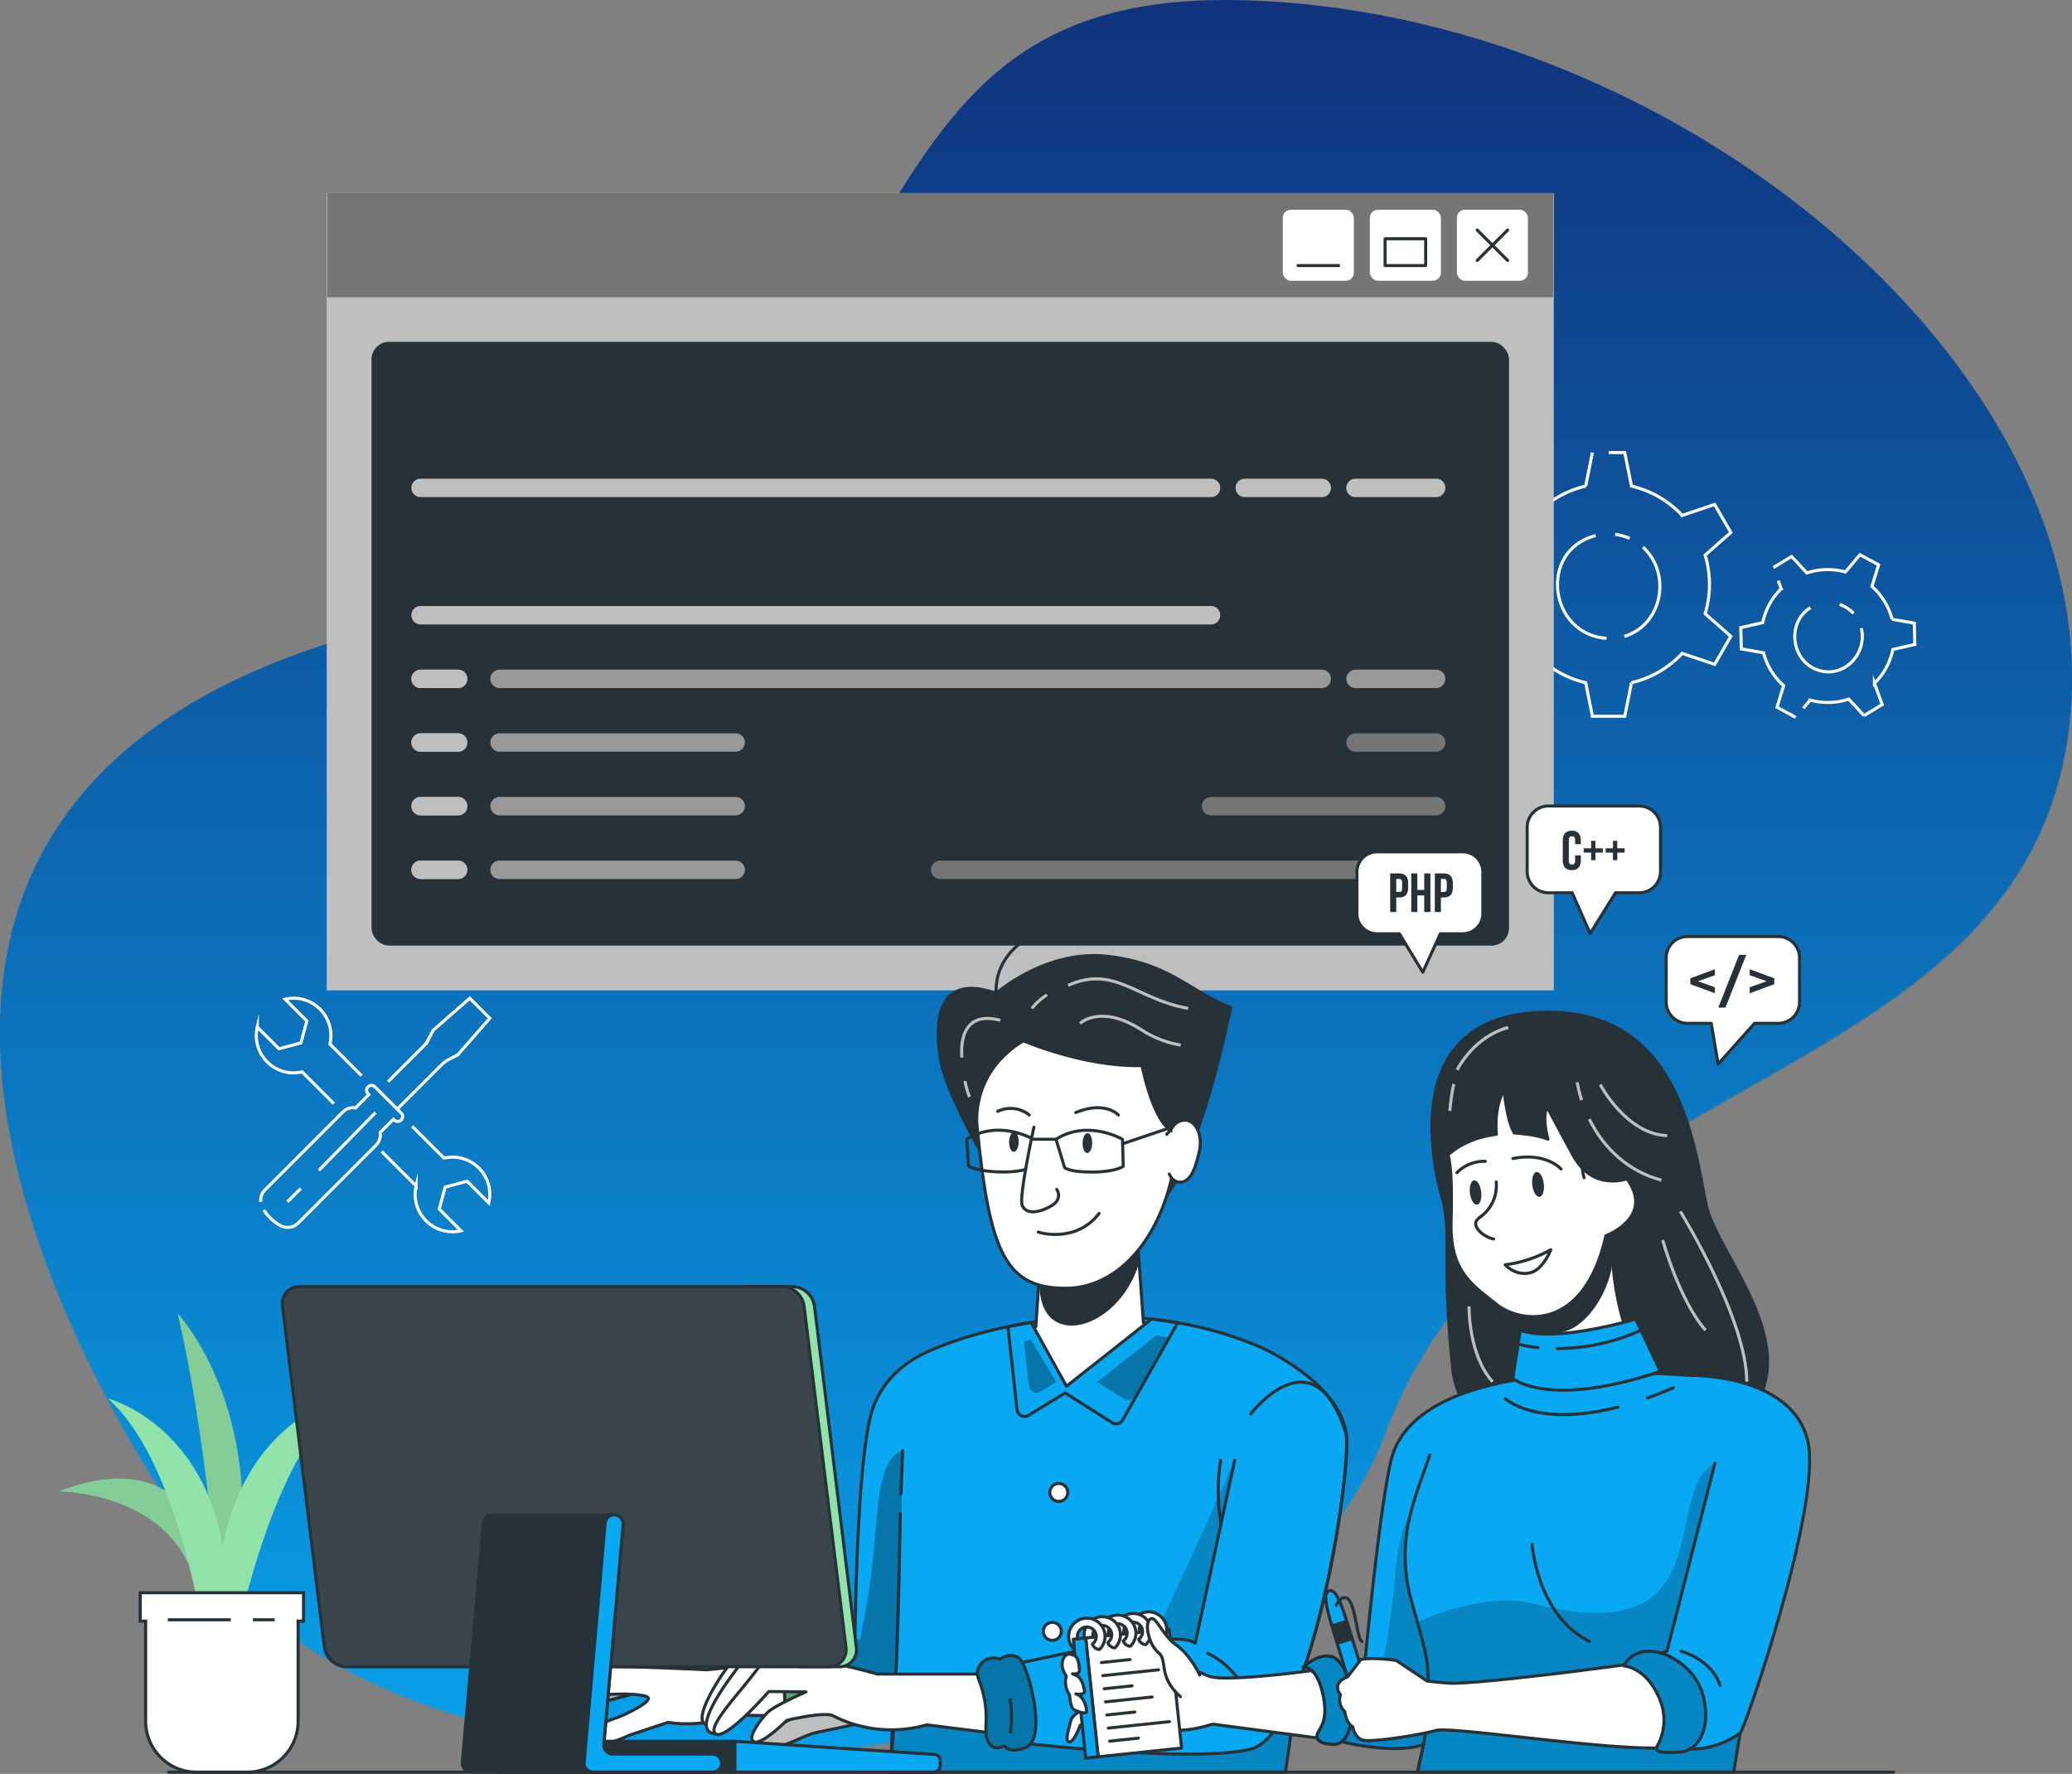 <svg xmlns="http://www.w3.org/2000/svg" xmlns:xlink="http://www.w3.org/1999/xlink" width="678.047" height="580.353" viewBox="0 0 678.047 580.353">
  <rect x="0" y="0" width="678.047" height="580.353" fill="#808080" stroke="none"/>
  <defs>
    <linearGradient id="linear-gradient" x1="0.5" x2="0.5" y2="1" gradientUnits="objectBoundingBox">
      <stop offset="0" stop-color="#10337c"/>
      <stop offset="1" stop-color="#08a8f2"/>
    </linearGradient>
    <clipPath id="clip-path">
      <path id="Path_846" data-name="Path 846" d="M359.942,453.059c-1.114,8.566-2.379,17.839-3.824,27.91H226.894l.617-16.65c-7.723,1.867-22.732.723-22.732.723V440.429c9.123-5.163,10.478-3.718,10.478-3.718s.467-60.065,5.931-75.059a30.24,30.24,0,0,1,10.688-14.06v-.015a36.588,36.588,0,0,1,4.08-2.634,2.215,2.215,0,0,0,.2-.121c1.505-.8,3.327-1.641,5.4-2.514.181-.075.376-.151.572-.226,20.233-8.265,64.386-17.854,105.529-.271,2.875,1.234,26.36,12.45,28.362,28.663C377.163,379.716,370.871,425.691,359.942,453.059Z" transform="translate(-204.78 -331.921)" fill="#92e3a9" stroke="#263238" stroke-linecap="round" stroke-linejoin="round" stroke-width="1"/>
    </clipPath>
    <clipPath id="clip-path-2">
      <path id="Path_860" data-name="Path 860" d="M239.539,408.276a5.34,5.34,0,0,1,6.166-1.48s3.1-2.412,6.118-.425,9.029,24.574,3.172,28.8c-1.689,1.218-6.4,2.344-7.845-.086,0,0-3.693,2.43-5.49-1.734-1.691-3.919,1.393-8.76-2.979-20.159A4.781,4.781,0,0,1,239.539,408.276Z" transform="translate(-238.355 -405.586)" fill="#08a8f2" stroke="#263238" stroke-linecap="round" stroke-linejoin="round" stroke-width="1"/>
    </clipPath>
    <clipPath id="clip-path-3">
      <path id="Path_867" data-name="Path 867" d="M288.154,343.447,286,313.121l-31.383,7.265-1.672,24.359c-1.98.247-3.864.522-5.7.808l7.673,18.4,15,1.969,24-22.114C291.973,343.663,290.045,343.538,288.154,343.447Z" transform="translate(-247.245 -313.121)" fill="#fff" stroke="#263238" stroke-linecap="round" stroke-linejoin="round" stroke-width="1"/>
    </clipPath>
    <clipPath id="clip-path-4">
      <path id="Path_888" data-name="Path 888" d="M252.538,333.566l11.6,20.86,27.836-21.968,8.554,1.2L282.515,365.5a2.454,2.454,0,0,1-3.435.851l-15.4-9.713-12.007,7.339a2.452,2.452,0,0,1-3.717-1.826l-2.982-27.174Z" transform="translate(-244.978 -332.458)" fill="#08a8f2" stroke="#263238" stroke-linecap="round" stroke-linejoin="round" stroke-width="1"/>
    </clipPath>
    <clipPath id="clip-path-5">
      <path id="Path_895" data-name="Path 895" d="M385.4,312.975s-2.076,25.541,11.1,47.51c0,0-17.755,5.785-36.27.285h0a60.649,60.649,0,0,0-1.114-20.3l-.631-2.782,13.46-11.643Z" transform="translate(-358.488 -312.975)" fill="#fff" stroke="#263238" stroke-linecap="round" stroke-linejoin="round" stroke-width="1"/>
    </clipPath>
    <clipPath id="clip-path-6">
      <path id="Path_909" data-name="Path 909" d="M449.525,462.064q-.994,6.142-2.123,12.751H344.162c-.166-1.385.813-4.17,1.746-9.017-11.5,3.9-31.568-2.153-31.568-2.153,2.5-6.579.768-23.289.768-23.289l11.712-2.484s4.862-50.913,8.566-65.5c3.929-15.475,25.429-32.372,97.731-27.383h0s33.363-.632,38.541,21.482C476.49,387.1,450.91,461.116,449.525,462.064Z" transform="translate(-314.34 -344.098)" fill="#92e3a9" stroke="#263238" stroke-linecap="round" stroke-linejoin="round" stroke-width="1"/>
    </clipPath>
    <clipPath id="clip-path-7">
      <path id="Path_944" data-name="Path 944" d="M378.836,409.451s3.384-7.441,13.458-3.768c0,0,9.537,3.28,12.388,13.085s-.712,18.541-7.666,18.9-8.221-.179-7.051-2.318a17.491,17.491,0,0,0,.543-15.224C386.182,409.776,378.836,409.451,378.836,409.451Z" transform="translate(-378.836 -404.664)" fill="#08a8f2" stroke="#263238" stroke-linecap="round" stroke-linejoin="round" stroke-width="1"/>
    </clipPath>
    <clipPath id="clip-path-8">
      <path id="Path_958" data-name="Path 958" d="M266.051,449.792H108.2a7.464,7.464,0,0,1-7.2-6.416L87.3,331.821a5.556,5.556,0,0,1,5.627-6.416H250.779a7.464,7.464,0,0,1,7.2,6.416l13.7,111.555A5.557,5.557,0,0,1,266.051,449.792Z" transform="translate(-87.247 -325.405)" fill="#263238" stroke="#263238" stroke-linecap="round" stroke-linejoin="round" stroke-width="1"/>
    </clipPath>
  </defs>
  <g id="Group_13560" data-name="Group 13560" transform="translate(-18.752 -36.872)">
    <g id="Background_Simple" data-name="Background Simple" transform="translate(18.752 36.872)">
      <g id="Group_13460" data-name="Group 13460" transform="translate(0 0)">
        <path id="Path_797" data-name="Path 797" d="M112.344,565.367C68.827,503.461-30.685,322.323,169.916,268.207S306.287,59.473,452.821,61.746,743.175,186.768,725.506,303.234,547.054,410.446,502.1,530.755,188.886,674.253,112.344,565.367Z" transform="translate(-48.936 -61.721)" fill="url(#linear-gradient)"/>
        <path id="Path_798" data-name="Path 798" d="M112.344,565.716C68.827,503.81-30.685,322.672,169.916,268.556S306.287,59.822,452.821,62.1,743.175,187.117,725.506,303.583,547.054,410.795,502.1,531.1,188.886,674.6,112.344,565.716Z" transform="translate(-48.936 -61.477)" opacity="0.7" fill="url(#linear-gradient)"/>
      </g>
    </g>
    <g id="Graphics" transform="translate(102.631 184.94)">
      <g id="Group_13467" data-name="Group 13467">
        <g id="Group_13462" data-name="Group 13462" transform="translate(402.513)">
          <path id="Path_799" data-name="Path 799" d="M383.037,219.439a33.038,33.038,0,0,0,16.6-9.6l10.612,3.59,5.294-9.172-8.408-7.388a33.157,33.157,0,0,0,0-19.176l8.408-7.4-5.294-9.172-10.612,3.589a32.979,32.979,0,0,0-16.6-9.591l-2.2-10.979h-5.294" transform="translate(-335.536 -144.143)" fill="none" stroke="#fff" stroke-miterlimit="10" stroke-width="1"/>
          <path id="Path_800" data-name="Path 800" d="M383.674,144.143l-2.195,10.979a33,33,0,0,0-16.608,9.591l-10.612-3.589-5.294,9.172,8.409,7.4a33.155,33.155,0,0,0,0,19.176l-8.409,7.388,5.294,9.172,10.612-3.59a33.058,33.058,0,0,0,16.608,9.6l2.195,10.979h10.589l2.2-10.979" transform="translate(-348.966 -144.143)" fill="none" stroke="#fff" stroke-miterlimit="10" stroke-width="1"/>
          <path id="Path_801" data-name="Path 801" d="M380.485,195.819c-18.876-1.32-22.424-28.806-3.554-33.635" transform="translate(-341.152 -135.025)" fill="none" stroke="#fff" stroke-miterlimit="10" stroke-width="1"/>
          <path id="Path_802" data-name="Path 802" d="M385.071,164.7c9.4,8.606,6.421,25.4-6.1,29.2" transform="translate(-333.8 -133.755)" fill="none" stroke="#fff" stroke-miterlimit="10" stroke-width="1"/>
          <path id="Path_803" data-name="Path 803" d="M376.969,161.925a16.875,16.875,0,0,1,4.753,1.314" transform="translate(-334.813 -135.156)" fill="none" stroke="#fff" stroke-miterlimit="10" stroke-width="1"/>
          <path id="Path_804" data-name="Path 804" d="M417.877,200.716l2.231-2.672a21.774,21.774,0,0,0,12.624-.319l5.007,5.41" transform="translate(-314.138 -117.063)" fill="none" stroke="#fff" stroke-miterlimit="10" stroke-width="1"/>
          <path id="Path_805" data-name="Path 805" d="M416.529,171.984l.966,2.634a21.73,21.73,0,0,0-6.028,11.095l-7.193,1.633.181,6.97,7.264,1.263a21.838,21.838,0,0,0,6.594,10.767l-2.181,7.041,6.125,3.33" transform="translate(-321.013 -130.072)" fill="none" stroke="#fff" stroke-miterlimit="10" stroke-width="1"/>
          <path id="Path_806" data-name="Path 806" d="M441.028,219l5.946-3.642-2.537-6.922a21.745,21.745,0,0,0,6.02-11.1l7.193-1.633-.179-6.97-7.262-1.257a21.822,21.822,0,0,0-6.592-10.768l2.178-7.045-6.125-3.33L434.945,172a21.7,21.7,0,0,0-12.618.319l-5.012-5.406-5.946,3.64" transform="translate(-317.427 -132.927)" fill="none" stroke="#fff" stroke-miterlimit="10" stroke-width="1"/>
          <g id="Group_13461" data-name="Group 13461" transform="translate(100.932 49.704)">
            <path id="Path_807" data-name="Path 807" d="M437.8,184.565c2.055,8.652-6.159,16.976-14.845,13.463-8.283-3.35-9.487-15.5-1.8-20.163" transform="translate(-416.013 -176.804)" fill="none" stroke="#fff" stroke-miterlimit="10" stroke-width="1"/>
            <path id="Path_808" data-name="Path 808" d="M425.765,177.16a11.1,11.1,0,0,1,4.564,2.934" transform="translate(-411.084 -177.16)" fill="none" stroke="#fff" stroke-miterlimit="10" stroke-width="1"/>
          </g>
        </g>
        <g id="Group_13466" data-name="Group 13466" transform="translate(0 178.533)">
          <g id="Group_13463" data-name="Group 13463" transform="translate(0 0)">
            <path id="Path_809" data-name="Path 809" d="M108.825,298.783l11.306,11.307a12.189,12.189,0,0,0,14.657,14.657l-7.1-7.1,1.924-7.182,7.184-1.925,7.1,7.1a12.188,12.188,0,0,0-14.657-14.657L118.827,290.57" transform="translate(-67.82 -248.672)" fill="none" stroke="#fff" stroke-miterlimit="10" stroke-width="1"/>
            <path id="Path_810" data-name="Path 810" d="M116.049,288.092l-10.377-10.377a12.188,12.188,0,0,0-14.657-14.657l7.1,7.1-1.925,7.184-7.184,1.925-7.1-7.1a12.19,12.19,0,0,0,14.658,14.657L106.941,297.2" transform="translate(-81.587 -262.738)" fill="none" stroke="#fff" stroke-miterlimit="10" stroke-width="1"/>
          </g>
          <g id="Group_13465" data-name="Group 13465" transform="translate(1.419)">
            <g id="Group_13464" data-name="Group 13464">
              <path id="Path_811" data-name="Path 811" d="M113.224,299.009l14.47-14.471a9.779,9.779,0,0,1,2.419-1.769l2.913-1.505,10.479-11.975-6.548-6.55-11.975,10.479-1.507,2.913a9.72,9.72,0,0,1-1.769,2.421L110.23,290.026" transform="translate(-68.53 -262.738)" fill="none" stroke="#fff" stroke-miterlimit="10" stroke-width="1"/>
              <path id="Path_812" data-name="Path 812" d="M88.717,327.384a4.909,4.909,0,0,0,6.29-.869l25.074-25.074a4.78,4.78,0,0,0,1.548-4.354l4.348-4.348.265.265a1.609,1.609,0,0,0,2.276-2.276l-8.576-8.578a1.61,1.61,0,0,0-2.276,2.278l.265.265-4.348,4.348a4.776,4.776,0,0,0-4.354,1.546L84.155,315.662a4.819,4.819,0,0,0-1.59,4.12" transform="translate(-82.53 -253.164)" fill="none" stroke="#fff" stroke-miterlimit="10" stroke-width="1"/>
              <path id="Path_813" data-name="Path 813" d="M83.217,308.758a14.129,14.129,0,0,0,2.088,2.576A13.2,13.2,0,0,0,88.37,313.7" transform="translate(-82.182 -239.479)" fill="none" stroke="#fff" stroke-miterlimit="10" stroke-width="1"/>
            </g>
          </g>
          <line id="Line_50" data-name="Line 50" y1="4.377" x2="4.377" transform="translate(10.17 62.241)" fill="none" stroke="#fff" stroke-miterlimit="10" stroke-width="1"/>
          <line id="Line_51" data-name="Line 51" y1="18.903" x2="18.511" transform="translate(20.468 37.417)" fill="none" stroke="#fff" stroke-miterlimit="10" stroke-width="1"/>
        </g>
      </g>
    </g>
    <g id="Coding" transform="translate(125.775 100.058)">
      <g id="Group_13494" data-name="Group 13494">
        <g id="Group_13469" data-name="Group 13469">
          <rect id="Rectangle_244" data-name="Rectangle 244" width="401.345" height="260.741" fill="#fff"/>
          <path id="Path_814" data-name="Path 814" d="M498.305,87.758H96.961V348.5H498.305Z" transform="translate(-96.961 -87.758)" fill="#bfbfbf"/>
          <rect id="Rectangle_245" data-name="Rectangle 245" width="401.345" height="34.111" fill="#fff"/>
          <rect id="Rectangle_246" data-name="Rectangle 246" width="401.345" height="34.111" fill="#757575"/>
          <rect id="Rectangle_247" data-name="Rectangle 247" width="23.244" height="23.244" rx="2.616" transform="translate(369.74 5.434)" fill="#fff"/>
          <rect id="Rectangle_248" data-name="Rectangle 248" width="23.244" height="23.244" rx="2.641" transform="translate(341.255 5.434)" fill="#fff"/>
          <rect id="Rectangle_249" data-name="Rectangle 249" width="23.244" height="23.244" rx="2.617" transform="translate(312.77 5.434)" fill="#fff"/>
          <rect id="Rectangle_250" data-name="Rectangle 250" width="371.237" height="196.522" rx="5.216" transform="translate(15.054 49.165)" fill="#263238" stroke="#263238" stroke-linecap="round" stroke-linejoin="round" stroke-width="1"/>
          <g id="Group_13468" data-name="Group 13468" transform="translate(376.376 12.07)">
            <line id="Line_52" data-name="Line 52" y1="9.971" x2="9.971" transform="translate(0)" fill="none" stroke="#263238" stroke-linecap="round" stroke-linejoin="round" stroke-width="1"/>
            <line id="Line_53" data-name="Line 53" x2="9.971" y2="9.971" transform="translate(0)" fill="none" stroke="#263238" stroke-linecap="round" stroke-linejoin="round" stroke-width="1"/>
          </g>
          <rect id="Rectangle_251" data-name="Rectangle 251" width="13.295" height="8.779" transform="translate(346.229 14.924)" fill="none" stroke="#263238" stroke-linecap="round" stroke-linejoin="round" stroke-width="1"/>
          <line id="Line_54" data-name="Line 54" x1="13.295" transform="translate(317.745 23.703)" fill="none" stroke="#263238" stroke-linecap="round" stroke-linejoin="round" stroke-width="1"/>
        </g>
        <g id="Group_13473" data-name="Group 13473" transform="translate(197.661 176.736)">
          <g id="Group_13470" data-name="Group 13470" transform="translate(135.889)">
            <path id="Path_815" data-name="Path 815" d="M347.923,211.181H321.541a3.011,3.011,0,1,1,0-6.022h26.382a3.011,3.011,0,0,1,0,6.022Z" transform="translate(-318.53 -205.159)" fill="#757575"/>
          </g>
          <g id="Group_13471" data-name="Group 13471" transform="translate(88.612 20.824)">
            <path id="Path_816" data-name="Path 816" d="M363.8,225.014H290.136a3.011,3.011,0,0,1,0-6.022H363.8a3.011,3.011,0,0,1,0,6.022Z" transform="translate(-287.125 -218.992)" fill="#757575"/>
          </g>
          <g id="Group_13472" data-name="Group 13472" transform="translate(0 41.65)">
            <path id="Path_817" data-name="Path 817" d="M393.544,238.848H231.273a3.011,3.011,0,1,1,0-6.022H393.544a3.011,3.011,0,0,1,0,6.022Z" transform="translate(-228.262 -232.826)" fill="#757575"/>
          </g>
        </g>
        <g id="Group_13482" data-name="Group 13482" transform="translate(27.599 155.912)">
          <g id="Group_13474" data-name="Group 13474">
            <path id="Path_818" data-name="Path 818" d="M130.595,197.348H118.3a3.011,3.011,0,0,1,0-6.022h12.29a3.011,3.011,0,0,1,0,6.022Z" transform="translate(-115.294 -191.326)" fill="#bfbfbf"/>
          </g>
          <g id="Group_13475" data-name="Group 13475" transform="translate(0 20.824)">
            <path id="Path_819" data-name="Path 819" d="M130.595,211.181H118.3a3.011,3.011,0,0,1,0-6.022h12.29a3.011,3.011,0,0,1,0,6.022Z" transform="translate(-115.294 -205.159)" fill="#bfbfbf"/>
          </g>
          <g id="Group_13476" data-name="Group 13476" transform="translate(0 41.648)">
            <path id="Path_820" data-name="Path 820" d="M130.595,225.014H118.3a3.011,3.011,0,0,1,0-6.022h12.29a3.011,3.011,0,0,1,0,6.022Z" transform="translate(-115.294 -218.992)" fill="#bfbfbf"/>
          </g>
          <g id="Group_13477" data-name="Group 13477" transform="translate(0 62.474)">
            <path id="Path_821" data-name="Path 821" d="M130.595,238.848H118.3a3.011,3.011,0,0,1,0-6.022h12.29a3.011,3.011,0,0,1,0,6.022Z" transform="translate(-115.294 -232.826)" fill="#bfbfbf"/>
          </g>
          <g id="Group_13478" data-name="Group 13478" opacity="0.7">
            <path id="Path_822" data-name="Path 822" d="M130.595,197.348H118.3a3.011,3.011,0,0,1,0-6.022h12.29a3.011,3.011,0,0,1,0,6.022Z" transform="translate(-115.294 -191.326)" fill="#bfbfbf"/>
          </g>
          <g id="Group_13479" data-name="Group 13479" transform="translate(0 20.824)" opacity="0.7">
            <path id="Path_823" data-name="Path 823" d="M130.595,211.181H118.3a3.011,3.011,0,0,1,0-6.022h12.29a3.011,3.011,0,0,1,0,6.022Z" transform="translate(-115.294 -205.159)" fill="#bfbfbf"/>
          </g>
          <g id="Group_13480" data-name="Group 13480" transform="translate(0 41.648)" opacity="0.7">
            <path id="Path_824" data-name="Path 824" d="M130.595,225.014H118.3a3.011,3.011,0,0,1,0-6.022h12.29a3.011,3.011,0,0,1,0,6.022Z" transform="translate(-115.294 -218.992)" fill="#bfbfbf"/>
          </g>
          <g id="Group_13481" data-name="Group 13481" transform="translate(0 62.474)" opacity="0.7">
            <path id="Path_825" data-name="Path 825" d="M130.595,238.848H118.3a3.011,3.011,0,0,1,0-6.022h12.29a3.011,3.011,0,0,1,0,6.022Z" transform="translate(-115.294 -232.826)" fill="#bfbfbf"/>
          </g>
        </g>
        <g id="Group_13487" data-name="Group 13487" transform="translate(27.599 93.437)">
          <g id="Group_13483" data-name="Group 13483" transform="translate(0 41.648)">
            <path id="Path_826" data-name="Path 826" d="M376.979,183.514H118.3a3.011,3.011,0,0,1,0-6.022H376.979a3.011,3.011,0,1,1,0,6.022Z" transform="translate(-115.294 -177.492)" fill="#bfbfbf"/>
          </g>
          <g id="Group_13484" data-name="Group 13484" transform="translate(305.951)">
            <path id="Path_827" data-name="Path 827" d="M347.923,155.848H321.541a3.011,3.011,0,0,1,0-6.022h26.382a3.011,3.011,0,0,1,0,6.022Z" transform="translate(-318.53 -149.826)" fill="#bfbfbf"/>
          </g>
          <g id="Group_13485" data-name="Group 13485" transform="translate(269.714)">
            <path id="Path_828" data-name="Path 828" d="M322.666,155.848h-25.2a3.011,3.011,0,1,1,0-6.022h25.2a3.011,3.011,0,0,1,0,6.022Z" transform="translate(-294.458 -149.826)" fill="#bfbfbf"/>
          </g>
          <g id="Group_13486" data-name="Group 13486">
            <path id="Path_829" data-name="Path 829" d="M376.979,155.848H118.3a3.011,3.011,0,0,1,0-6.022H376.979a3.011,3.011,0,0,1,0,6.022Z" transform="translate(-115.294 -149.826)" fill="#bfbfbf"/>
          </g>
        </g>
        <g id="Group_13493" data-name="Group 13493" transform="translate(53.438 155.912)">
          <g id="Group_13488" data-name="Group 13488" transform="translate(280.111)">
            <path id="Path_830" data-name="Path 830" d="M347.923,197.348H321.54a3.011,3.011,0,1,1,0-6.022h26.384a3.011,3.011,0,1,1,0,6.022Z" transform="translate(-318.529 -191.326)" fill="#999"/>
          </g>
          <g id="Group_13489" data-name="Group 13489">
            <path id="Path_831" data-name="Path 831" d="M404.542,197.348H135.469a3.011,3.011,0,1,1,0-6.022H404.542a3.011,3.011,0,1,1,0,6.022Z" transform="translate(-132.458 -191.326)" fill="#999"/>
          </g>
          <g id="Group_13490" data-name="Group 13490" transform="translate(0 20.824)">
            <path id="Path_832" data-name="Path 832" d="M212.745,211.181H135.469a3.011,3.011,0,1,1,0-6.022h77.277a3.011,3.011,0,0,1,0,6.022Z" transform="translate(-132.458 -205.159)" fill="#999"/>
          </g>
          <g id="Group_13491" data-name="Group 13491" transform="translate(0 41.648)">
            <path id="Path_833" data-name="Path 833" d="M212.745,225.014H135.469a3.011,3.011,0,0,1,0-6.022h77.277a3.011,3.011,0,0,1,0,6.022Z" transform="translate(-132.458 -218.992)" fill="#999"/>
          </g>
          <g id="Group_13492" data-name="Group 13492" transform="translate(0 62.474)">
            <path id="Path_834" data-name="Path 834" d="M212.745,238.848H135.469a3.011,3.011,0,1,1,0-6.022h77.277a3.011,3.011,0,0,1,0,6.022Z" transform="translate(-132.458 -232.826)" fill="#999"/>
          </g>
        </g>
      </g>
    </g>
    <g id="Character_1" data-name="Character 1" transform="translate(180.598 344.639)">
      <g id="Group_13518" data-name="Group 13518">
        <g id="Group_13498" data-name="Group 13498" transform="translate(10.688 227.764)">
          <g id="Group_13495" data-name="Group 13495" transform="translate(0 7.238)">
            <path id="Path_835" data-name="Path 835" d="M153.932,415.342s-7.9,13.589-4.787,14.08,9.615-11.256,9.615-11.256l17.837-4.729-13.436-1.386Z" transform="translate(-136.465 -403.443)" fill="#fff" stroke="#263238" stroke-linecap="round" stroke-linejoin="round" stroke-width="1"/>
            <path id="Path_836" data-name="Path 836" d="M153.932,415.342s-7.9,13.589-4.787,14.08,9.615-11.256,9.615-11.256l17.837-4.729-13.436-1.386Z" transform="translate(-136.465 -403.443)" stroke="#263238" stroke-linecap="round" stroke-linejoin="round" stroke-width="1" opacity="0.3"/>
            <path id="Path_837" data-name="Path 837" d="M163.95,408.307s-11.044-2.63-14.094,2.558-11.989,20.54-8.638,22.3,6.273-3.919,6.273-3.919Z" transform="translate(-140.478 -405.672)" fill="#fff" stroke="#263238" stroke-linecap="round" stroke-linejoin="round" stroke-width="1"/>
            <path id="Path_838" data-name="Path 838" d="M208.492,424.711s-11.084,4.188-22.644,2.379l-12.573,4.177s-11.048,5.442-16.188,2.7,13.1-8.795,13.1-8.795,12.268-5.308,8.6-6.583-17.5-1.034-20.224,1.052-9.851,15.6-15,14.828,2.175-8.128,4.022-10.961,5.993-14.128,14.4-14.6,36.681.977,36.681.977l33.254-3.553,7.846,18.915Z" transform="translate(-139.826 -406.333)" fill="#fff" stroke="#263238" stroke-linecap="round" stroke-linejoin="round" stroke-width="1"/>
          </g>
          <g id="Group_13497" data-name="Group 13497" transform="translate(81.777)">
            <g id="Group_13496" data-name="Group 13496">
              <path id="Path_839" data-name="Path 839" d="M199.045,431.826a5.336,5.336,0,0,0,6.339-.1s3.6,1.567,6.032-1.108,2.643-26.046-4.08-28.681c-1.939-.76-6.78-.682-7.577,2.031,0,0-4.181-1.436-4.887,3.044-.665,4.217,3.523,8.14,2.121,20.267A4.78,4.78,0,0,0,199.045,431.826Z" transform="translate(-194.801 -401.525)" fill="#92e3a9" stroke="#263238" stroke-linecap="round" stroke-linejoin="round" stroke-width="1"/>
              <path id="Path_840" data-name="Path 840" d="M199.045,431.826a5.336,5.336,0,0,0,6.339-.1s3.6,1.567,6.032-1.108,2.643-26.046-4.08-28.681c-1.939-.76-6.78-.682-7.577,2.031,0,0-4.181-1.436-4.887,3.044-.665,4.217,3.523,8.14,2.121,20.267A4.78,4.78,0,0,0,199.045,431.826Z" transform="translate(-194.801 -401.525)" stroke="#263238" stroke-linecap="round" stroke-linejoin="round" stroke-width="1" opacity="0.3"/>
            </g>
            <path id="Path_841" data-name="Path 841" d="M204.05,424.232s.2-10.134-3.973-18.467" transform="translate(-192.135 -399.382)" fill="none" stroke="#263238" stroke-linecap="round" stroke-linejoin="round" stroke-width="1"/>
          </g>
        </g>
        <g id="Group_13500" data-name="Group 13500" transform="translate(107.488 122.983)">
          <path id="Path_842" data-name="Path 842" d="M359.942,453.059c-1.114,8.566-2.379,17.839-3.824,27.91H226.894l.617-16.65c-7.723,1.867-22.732.723-22.732.723V440.429c9.123-5.163,10.478-3.718,10.478-3.718s.467-60.065,5.931-75.059a30.24,30.24,0,0,1,10.688-14.06v-.015a36.588,36.588,0,0,1,4.08-2.634,2.215,2.215,0,0,0,.2-.121c1.505-.8,3.327-1.641,5.4-2.514.181-.075.376-.151.572-.226,20.233-8.265,64.386-17.854,105.529-.271,2.875,1.234,26.36,12.45,28.362,28.663C377.163,379.716,370.871,425.691,359.942,453.059Z" transform="translate(-204.78 -331.921)" fill="#08a8f2"/>
          <g id="Group_13499" data-name="Group 13499" clip-path="url(#clip-path)">
            <path id="Path_843" data-name="Path 843" d="M303.645,363.2l-12.886,59.81c-2-1.581-7.768-1.686-15.1-.994a23.566,23.566,0,0,0,3.9-5.841C299.039,374.024,303.3,364.043,303.645,363.2Z" transform="translate(-168.957 -316.113)" opacity="0.2"/>
            <path id="Path_844" data-name="Path 844" d="M355.588,406.85c-3.733,13.308-5.374,25.426-6.895,36.25H219.47l1.189-19.179c8.054-1.144,22.19-2.318,36.867-4.923a32.761,32.761,0,0,1,.346,14.015s59.433,7.376,79.38,2.574c5.69-1.37,10.839-9.318,15.25-20.263C353.571,412.661,354.595,409.816,355.588,406.85Z" transform="translate(-197.356 -294.052)" opacity="0.2"/>
            <path id="Path_845" data-name="Path 845" d="M216.806,423.108s-2.893-2.579-12.031,2.589v24.615s15.06-.541,20.967-3.74c5.082,3.145,4.179-54.461,5.082-85.492-7.375,2.028-7.967,16.066-9.106,29.271A265.4,265.4,0,0,1,216.806,423.108Z" transform="translate(-204.783 -317.184)" opacity="0.3"/>
          </g>
          <path id="Path_847" data-name="Path 847" d="M359.942,453.059c-1.114,8.566-2.379,17.839-3.824,27.91H226.894l.617-16.65c-7.723,1.867-22.732.723-22.732.723V440.429c9.123-5.163,10.478-3.718,10.478-3.718s.467-60.065,5.931-75.059a30.24,30.24,0,0,1,10.688-14.06v-.015a36.588,36.588,0,0,1,4.08-2.634,2.215,2.215,0,0,0,.2-.121c1.505-.8,3.327-1.641,5.4-2.514.181-.075.376-.151.572-.226,20.233-8.265,64.386-17.854,105.529-.271,2.875,1.234,26.36,12.45,28.362,28.663C377.163,379.716,370.871,425.691,359.942,453.059Z" transform="translate(-204.78 -331.921)" fill="none" stroke="#263238" stroke-linecap="round" stroke-linejoin="round" stroke-width="1"/>
        </g>
        <g id="Group_13517" data-name="Group 13517">
          <g id="Group_13515" data-name="Group 13515" transform="translate(67.901)">
            <g id="Group_13507" data-name="Group 13507" transform="translate(0 144.437)">
              <path id="Path_848" data-name="Path 848" d="M357.193,357.53c.045.361.09.783.105,1.249.662,11.561-5.63,55.188-16.2,81.472-4.411,10.944-9.559,18.893-15.25,20.263-19.947,4.8-79.38-2.574-79.38-2.574a32.941,32.941,0,0,0-4.441-23.635s58.349-14.271,65.726-8.43l12.916-59.87" transform="translate(-146.367 -340.433)" fill="none" stroke="#263238" stroke-linecap="round" stroke-linejoin="round" stroke-width="1"/>
              <path id="Path_849" data-name="Path 849" d="M288.388,405.1a26.48,26.48,0,0,1,10.339,8.861" transform="translate(-122.938 -316.393)" fill="none" stroke="#263238" stroke-linecap="round" stroke-linejoin="round" stroke-width="1"/>
              <g id="Group_13501" data-name="Group 13501" transform="translate(0 22.443)">
                <path id="Path_850" data-name="Path 850" d="M195.286,406.613s-5.436-1.144-7.65,1.331c-2.314,2.583-11.7,16.73-8.492,19.445s9.722-12.185,9.722-12.185Z" transform="translate(-178.484 -338.203)" fill="#fff" stroke="#263238" stroke-linecap="round" stroke-linejoin="round" stroke-width="1"/>
                <path id="Path_851" data-name="Path 851" d="M205.747,406.65s-12.088-2.6-14.8,1.1-17.94,22.769-8.463,23.385l15.138-16.984Z" transform="translate(-178.012 -338.499)" fill="#fff" stroke="#263238" stroke-linecap="round" stroke-linejoin="round" stroke-width="1"/>
                <path id="Path_852" data-name="Path 852" d="M227.888,422.13s-12.42,2.708-17.466,3.693-14.4,7.507-19.936,4.923,18.09-12.185,18.09-12.185l8.123-3.27Z" transform="translate(-172.843 -333.683)" fill="#bfbfbf" stroke="#263238" stroke-linecap="round" stroke-linejoin="round" stroke-width="1"/>
                <path id="Path_853" data-name="Path 853" d="M221.729,375.209q.262-7.063.527-14.128" transform="translate(-156.628 -361.081)" fill="none" stroke="#263238" stroke-linecap="round" stroke-linejoin="round" stroke-width="1"/>
                <path id="Path_854" data-name="Path 854" d="M219.47,459.336c2.3-28.5,3.16-84.611,3.16-84.611" transform="translate(-157.769 -354.185)" fill="none" stroke="#263238" stroke-linecap="round" stroke-linejoin="round" stroke-width="1"/>
                <path id="Path_855" data-name="Path 855" d="M277.276,411.35H234.448s-33.229-9.969-38.767-2.214-17.353,19.567-14.03,21.783S199,417.073,199,417.073l12.185.114s-10.339,4.5-12.554,6.716-7.015,8.492-4.43,9.6,10.706-7.015,10.706-7.015,12.185-2.954,15.138-1.477a41.98,41.98,0,0,0,30.644,2.954l32.681,4.062Z" transform="translate(-177.176 -338.287)" fill="#fff" stroke="#263238" stroke-linecap="round" stroke-linejoin="round" stroke-width="1"/>
              </g>
              <g id="Group_13503" data-name="Group 13503" transform="translate(168.912)">
                <path id="Path_856" data-name="Path 856" d="M291.609,383.889a63.439,63.439,0,0,1-.135-20.729" transform="translate(-290.688 -337.588)" fill="none" stroke="#263238" stroke-linecap="round" stroke-linejoin="round" stroke-width="1"/>
                <g id="Group_13502" data-name="Group 13502" transform="translate(10.636)">
                  <path id="Path_857" data-name="Path 857" d="M297.753,356.574s20.776-27.374,31.278,6.7" transform="translate(-297.753 -346.173)" fill="none" stroke="#263238" stroke-linecap="round" stroke-linejoin="round" stroke-width="1"/>
                </g>
              </g>
              <g id="Group_13506" data-name="Group 13506" transform="translate(90.131 89.441)">
                <g id="Group_13505" data-name="Group 13505">
                  <path id="Path_858" data-name="Path 858" d="M239.539,408.276a5.34,5.34,0,0,1,6.166-1.48s3.1-2.412,6.118-.425,9.029,24.574,3.172,28.8c-1.689,1.218-6.4,2.344-7.845-.086,0,0-3.693,2.43-5.49-1.734-1.691-3.919,1.393-8.76-2.979-20.159A4.781,4.781,0,0,1,239.539,408.276Z" transform="translate(-238.355 -405.586)" fill="#08a8f2"/>
                  <g id="Group_13504" data-name="Group 13504" clip-path="url(#clip-path-2)">
                    <path id="Path_859" data-name="Path 859" d="M239.539,408.276a5.34,5.34,0,0,1,6.166-1.48s3.1-2.412,6.118-.425,9.029,24.574,3.172,28.8c-1.689,1.218-6.4,2.344-7.845-.086,0,0-3.693,2.43-5.49-1.734-1.691-3.919,1.393-8.76-2.979-20.159A4.781,4.781,0,0,1,239.539,408.276Z" transform="translate(-238.355 -405.586)" opacity="0.3"/>
                  </g>
                  <path id="Path_861" data-name="Path 861" d="M239.539,408.276a5.34,5.34,0,0,1,6.166-1.48s3.1-2.412,6.118-.425,9.029,24.574,3.172,28.8c-1.689,1.218-6.4,2.344-7.845-.086,0,0-3.693,2.43-5.49-1.734-1.691-3.919,1.393-8.76-2.979-20.159A4.781,4.781,0,0,1,239.539,408.276Z" transform="translate(-238.355 -405.586)" fill="none" stroke="#263238" stroke-linecap="round" stroke-linejoin="round" stroke-width="1"/>
                </g>
              </g>
              <path id="Path_862" data-name="Path 862" d="M245.458,415.162a37.5,37.5,0,0,1,.122,10.594" transform="translate(-144.635 -311.306)" fill="none" stroke="#263238" stroke-linecap="round" stroke-linejoin="round" stroke-width="1"/>
            </g>
            <path id="Path_863" data-name="Path 863" d="M259.934,371.3a2.932,2.932,0,1,1-2.758-3.1A2.932,2.932,0,0,1,259.934,371.3Z" transform="translate(-140.28 -190.606)" fill="#fff" stroke="#263238" stroke-linecap="round" stroke-linejoin="round" stroke-width="1"/>
            <path id="Path_864" data-name="Path 864" d="M258.533,401.489a2.933,2.933,0,1,1-2.759-3.1A2.932,2.932,0,0,1,258.533,401.489Z" transform="translate(-140.989 -175.347)" fill="#fff" stroke="#263238" stroke-linecap="round" stroke-linejoin="round" stroke-width="1"/>
            <g id="Group_13509" data-name="Group 13509" transform="translate(103.513 94.681)">
              <path id="Path_865" data-name="Path 865" d="M288.154,343.447,286,313.121l-31.383,7.265-1.672,24.359c-1.98.247-3.864.522-5.7.808l7.673,18.4,15,1.969,24-22.114C291.973,343.663,290.045,343.538,288.154,343.447Z" transform="translate(-247.245 -313.121)" fill="#fff"/>
              <g id="Group_13508" data-name="Group 13508" clip-path="url(#clip-path-3)">
                <path id="Path_866" data-name="Path 866" d="M251.834,331.13c.206,21.575,25.425,14.958,32.4-6.6l-.549-11.414L252.3,320.386Z" transform="translate(-244.926 -313.121)" fill="#263238"/>
              </g>
              <path id="Path_868" data-name="Path 868" d="M288.154,343.447,286,313.121l-31.383,7.265-1.672,24.359c-1.98.247-3.864.522-5.7.808l7.673,18.4,15,1.969,24-22.114C291.973,343.663,290.045,343.538,288.154,343.447Z" transform="translate(-247.245 -313.121)" fill="none" stroke="#263238" stroke-linecap="round" stroke-linejoin="round" stroke-width="1"/>
            </g>
            <g id="Group_13512" data-name="Group 13512" transform="translate(77.26)">
              <path id="Path_869" data-name="Path 869" d="M243.736,317.672s-11.464-19.844-13.162-30.31c-5.246-32.321,18.09-21.414,18.09-21.414s16.5-14.77,37.049-12.185,25.962,11.328,39.791,16.7c0,0-10.381,52.71-23.674,64.524S243.736,317.672,243.736,317.672Z" transform="translate(-229.806 -248.593)" fill="#263238" stroke="#263238" stroke-linecap="round" stroke-linejoin="round" stroke-width="1"/>
              <path id="Path_870" data-name="Path 870" d="M243.406,272.38s-5.17-12.553,7.938-22.153" transform="translate(-223.44 -250.227)" fill="none" stroke="#263238" stroke-linecap="round" stroke-linejoin="round" stroke-width="1"/>
              <path id="Path_871" data-name="Path 871" d="M258.052,260.647c15.343-6.782,22.179,4.56,39.3,7.542" transform="translate(-215.53 -246.036)" fill="none" stroke="#bfbfbf" stroke-miterlimit="10" stroke-width="1"/>
              <path id="Path_872" data-name="Path 872" d="M250.182,266.436a19.328,19.328,0,0,1,4.974-4.448" transform="translate(-219.507 -244.283)" fill="none" stroke="#bfbfbf" stroke-miterlimit="10" stroke-width="1"/>
              <path id="Path_873" data-name="Path 873" d="M260.64,269s6.637-6.377,19.807,1.907a34.33,34.33,0,0,0,13.15,5.183" transform="translate(-214.222 -241.925)" fill="none" stroke="#bfbfbf" stroke-miterlimit="10" stroke-width="1"/>
              <path id="Path_874" data-name="Path 874" d="M292.282,280.1c-19.1.492-38.808-8.122-38.808-8.122-17.789,10.727-15.149,28.18-15.149,28.18,4.066,41.7,9.562,52.8,29.045,52.8,19.358,0,35.32-21.017,36.586-51.1C296.586,302.2,292.282,280.1,292.282,280.1Z" transform="translate(-225.57 -239.236)" fill="#fff" stroke="#263238" stroke-linecap="round" stroke-linejoin="round" stroke-width="1"/>
              <g id="Group_13510" data-name="Group 13510" transform="translate(75.632 58.706)">
                <path id="Path_875" data-name="Path 875" d="M281.166,291.435a5.04,5.04,0,0,1,3.913-2.211c3.465,0,6.031,4.552,4.8,10.152-1.2,5.477-2.811,10.154-6.276,10.154-1.629,0-2.786-1-3.556-2.648" transform="translate(-280.046 -289.224)" fill="#fff" stroke="#263238" stroke-linecap="round" stroke-linejoin="round" stroke-width="1"/>
              </g>
              <path id="Path_876" data-name="Path 876" d="M259.438,311.124s2.33,3.194-2.136,5.591-8.036,2.347-9.177-.391,3.831-25.559,3.831-25.559" transform="translate(-220.633 -229.739)" fill="none" stroke="#263238" stroke-linecap="round" stroke-linejoin="round" stroke-width="1"/>
              <g id="Group_13511" data-name="Group 13511" transform="translate(9.37 62.012)">
                <path id="Path_877" data-name="Path 877" d="M257.226,294.054c-2.409-1.219-12.058-5.435-21.2.316l.587,8.852s3.372,1.852,11.11,1.852a31.093,31.093,0,0,0,7.542-.783" transform="translate(-236.03 -291.42)" fill="none" stroke="#263238" stroke-linecap="round" stroke-linejoin="round" stroke-width="1"/>
                <path id="Path_878" data-name="Path 878" d="M255.421,294.371l2.8,9.228s1.144,1.505,8.9,1.505,10.3-1.852,10.3-1.852l-.226-8.852S265.944,287.732,255.421,294.371Z" transform="translate(-226.23 -291.416)" fill="none" stroke="#263238" stroke-linecap="round" stroke-linejoin="round" stroke-width="1"/>
                <line id="Line_55" data-name="Line 55" x2="7.376" transform="translate(21.815 2.955)" fill="none" stroke="#263238" stroke-linecap="round" stroke-linejoin="round" stroke-width="1"/>
              </g>
              <path id="Path_879" data-name="Path 879" d="M251.563,315.618a20.274,20.274,0,0,0,12.27-.373,17.09,17.09,0,0,0,7.632-5.754" transform="translate(-218.809 -220.275)" fill="none" stroke="#263238" stroke-linecap="round" stroke-linejoin="round" stroke-width="1"/>
              <path id="Path_880" data-name="Path 880" d="M259.708,288.114c9.683-3.992,13.953.8,13.953.8" transform="translate(-214.693 -231.882)" fill="none" stroke="#263238" stroke-linecap="round" stroke-linejoin="round" stroke-width="1"/>
              <path id="Path_881" data-name="Path 881" d="M242.741,287.645a9.778,9.778,0,0,1,10.35,1.189" transform="translate(-223.268 -231.802)" fill="none" stroke="#263238" stroke-linecap="round" stroke-linejoin="round" stroke-width="1"/>
              <path id="Path_882" data-name="Path 882" d="M262.813,292.053c.9,0,1.531,1.435,1.531,3.261s-.75,3.261-1.629,3.261-1.516-1.5-1.516-3.261C261.231,293.537,261.916,292.053,262.813,292.053Z" transform="translate(-213.939 -229.088)" fill="#263238"/>
              <path id="Path_883" data-name="Path 883" d="M246.85,291.783c.881,0,1.516,1.435,1.516,3.259s-.75,3.261-1.63,3.261-1.516-1.5-1.516-3.261C245.27,293.282,245.97,291.783,246.85,291.783Z" transform="translate(-222.015 -229.225)" fill="#263238"/>
              <path id="Path_884" data-name="Path 884" d="M235.637,280.742a24.981,24.981,0,0,0,1.5,5.182" transform="translate(-226.858 -234.805)" fill="none" stroke="#bfbfbf" stroke-miterlimit="10" stroke-width="1"/>
              <path id="Path_885" data-name="Path 885" d="M247.563,267.739c-9.514-2.559-13.279,3.158-12.575,12.183" transform="translate(-227.228 -241.686)" fill="none" stroke="#bfbfbf" stroke-miterlimit="10" stroke-width="1"/>
            </g>
            <g id="Group_13514" data-name="Group 13514" transform="translate(100.1 116.067)">
              <path id="Path_886" data-name="Path 886" d="M252.538,333.566l11.6,20.86,27.836-21.968,8.554,1.2L282.515,365.5a2.454,2.454,0,0,1-3.435.851l-15.4-9.713-12.007,7.339a2.452,2.452,0,0,1-3.717-1.826l-2.982-27.174Z" transform="translate(-244.978 -324.734)" fill="#08a8f2"/>
              <g id="Group_13513" data-name="Group 13513" transform="translate(3.862 0)" clip-path="url(#clip-path-4)">
                <path id="Path_887" data-name="Path 887" d="M251.519,333.551l12.615,21L292.455,332.2l8.53,1.347-18.47,32.082a2.454,2.454,0,0,1-3.435.851l-15.4-9.713-12.007,7.339a2.452,2.452,0,0,1-3.717-1.826l-2.982-27.174Z" transform="translate(-247.874 -319.07)" opacity="0.3"/>
              </g>
              <path id="Path_889" data-name="Path 889" d="M252.538,333.566l11.6,20.86,27.836-21.968,8.554,1.2L282.515,365.5a2.454,2.454,0,0,1-3.435.851l-15.4-9.713-12.007,7.339a2.452,2.452,0,0,1-3.717-1.826l-2.982-27.174Z" transform="translate(-244.978 -324.734)" fill="none" stroke="#263238" stroke-linecap="round" stroke-linejoin="round" stroke-width="1"/>
            </g>
          </g>
          <g id="Group_13516" data-name="Group 13516" transform="translate(0 261.938)">
            <path id="Rectangle_252" data-name="Rectangle 252" d="M1.97,0H78.652a0,0,0,0,1,0,0V10.092a0,0,0,0,1,0,0H1.97A1.97,1.97,0,0,1,0,8.122V1.97A1.97,1.97,0,0,1,1.97,0Z" fill="#263238" stroke="#263238" stroke-linecap="round" stroke-linejoin="round" stroke-width="1"/>
            <path id="Path_890" data-name="Path 890" d="M250.759,434.318H185.625V424.226l65.271,4.3a2.06,2.06,0,0,1,1.925,2.056v1.67A2.063,2.063,0,0,1,250.759,434.318Z" transform="translate(-106.973 -424.226)" fill="#08a8f2" stroke="#263238" stroke-linecap="round" stroke-linejoin="round" stroke-width="1"/>
          </g>
          <path id="Path_891" data-name="Path 891" d="M269.9,296.221l16.386-5.528-1.943,2.454" transform="translate(-64.378 -229.775)" fill="none" stroke="#263238" stroke-linecap="round" stroke-linejoin="round" stroke-width="1"/>
        </g>
      </g>
    </g>
    <g id="Character_2" data-name="Character 2" transform="translate(366.339 368.046)">
      <g id="Group_13538" data-name="Group 13538">
        <g id="Group_13537" data-name="Group 13537">
          <path id="Path_892" data-name="Path 892" d="M340.839,327.662s-18.858-57.586,28.571-61.627,53.028,40.166,57.377,62.328c3.4,17.323,35.8,49.017,10.724,72.669-26.177,24.695-89.913,16.457-93.577-18.658S343.608,340.074,340.839,327.662Z" transform="translate(-216.139 -265.776)" fill="#263238" stroke="#263238" stroke-linecap="round" stroke-linejoin="round" stroke-width="1"/>
          <g id="Group_13520" data-name="Group 13520" transform="translate(153.139 71.054)">
            <path id="Path_893" data-name="Path 893" d="M385.4,312.975s-2.076,25.541,11.1,47.51c0,0-17.755,5.785-36.27.285h0a60.649,60.649,0,0,0-1.114-20.3l-.631-2.782,13.46-11.643Z" transform="translate(-358.488 -312.975)" fill="#fff"/>
            <g id="Group_13519" data-name="Group 13519" clip-path="url(#clip-path-5)">
              <path id="Path_894" data-name="Path 894" d="M354.721,333.4c2.446,13.746,4.7,16.74,16.343,14.289,8.632-1.819,15.993-14.768,16.409-24.174a127.187,127.187,0,0,1-.614-12.853L373.852,327.21Z" transform="translate(-360.392 -314.143)" fill="#263238"/>
            </g>
            <path id="Path_896" data-name="Path 896" d="M385.4,312.975s-2.076,25.541,11.1,47.51c0,0-17.755,5.785-36.27.285h0a60.649,60.649,0,0,0-1.114-20.3l-.631-2.782,13.46-11.643Z" transform="translate(-358.488 -312.975)" fill="none" stroke="#263238" stroke-linecap="round" stroke-linejoin="round" stroke-width="1"/>
          </g>
          <g id="Group_13523" data-name="Group 13523" transform="translate(0 196.187)">
            <path id="Path_897" data-name="Path 897" d="M298,412.095s-26.269-12.075-27.733-2.07,4.947,25.342,29,17.777l50.467,6.652s8.643-17.208-.6-26.587C349.142,407.868,304.674,414.783,298,412.095Z" transform="translate(-250.033 -391.065)" fill="#fff" stroke="#263238" stroke-linecap="round" stroke-linejoin="round" stroke-width="1"/>
            <g id="Group_13522" data-name="Group 13522">
              <path id="Path_898" data-name="Path 898" d="M263.717,417.233s-4.162,1.332-4.771,4.084-1.962,6.658-.361,6.67,3.535-5.48,3.535-5.48l4.047-1.051Z" transform="translate(-256.22 -385.417)" fill="#fff" stroke="#263238" stroke-linecap="round" stroke-linejoin="round" stroke-width="1"/>
              <g id="Group_13521" data-name="Group 13521" transform="translate(2.125)">
                <rect id="Rectangle_253" data-name="Rectangle 253" width="27.454" height="39.111" transform="translate(5.573 8.522) rotate(-5.98)" fill="#fff" stroke="#263238" stroke-linecap="round" stroke-linejoin="round" stroke-width="1"/>
                <rect id="Rectangle_254" data-name="Rectangle 254" width="4.1" height="39.111" transform="translate(1.495 8.949) rotate(-5.98)" fill="#08a8f2" stroke="#263238" stroke-linecap="round" stroke-linejoin="round" stroke-width="1"/>
                <path id="Path_899" data-name="Path 899" d="M276.926,396.131a5.952,5.952,0,0,0-5.293,6.532c.015.143.057.274.083.412l1.379-.145,1.46-.154a3.087,3.087,0,1,1,4.8,1.757,2.677,2.677,0,0,0,2.3,1.77,5.922,5.922,0,0,0-4.725-10.173Z" transform="translate(-251.387 -396.098)" fill="#fff" stroke="#263238" stroke-linecap="round" stroke-linejoin="round" stroke-width="1"/>
                <line id="Line_56" data-name="Line 56" y1="0.984" x2="9.397" transform="translate(10.72 15.603)" fill="none" stroke="#263238" stroke-linecap="round" stroke-linejoin="round" stroke-width="1"/>
                <line id="Line_57" data-name="Line 57" y1="1.913" x2="18.262" transform="translate(11.169 18.961)" fill="none" stroke="#263238" stroke-linecap="round" stroke-linejoin="round" stroke-width="1"/>
                <line id="Line_58" data-name="Line 58" y1="0.957" x2="9.131" transform="translate(11.618 24.204)" fill="none" stroke="#263238" stroke-linecap="round" stroke-linejoin="round" stroke-width="1"/>
                <line id="Line_59" data-name="Line 59" y1="1.597" x2="15.248" transform="translate(12.067 27.849)" fill="none" stroke="#263238" stroke-linecap="round" stroke-linejoin="round" stroke-width="1"/>
                <line id="Line_60" data-name="Line 60" y1="0.957" x2="9.131" transform="translate(12.516 32.777)" fill="none" stroke="#263238" stroke-linecap="round" stroke-linejoin="round" stroke-width="1"/>
                <line id="Line_61" data-name="Line 61" y1="2.099" x2="20.035" transform="translate(12.965 35.921)" fill="none" stroke="#263238" stroke-linecap="round" stroke-linejoin="round" stroke-width="1"/>
                <line id="Line_62" data-name="Line 62" y1="0.984" x2="9.397" transform="translate(13.414 41.322)" fill="none" stroke="#263238" stroke-linecap="round" stroke-linejoin="round" stroke-width="1"/>
                <path id="Path_900" data-name="Path 900" d="M273.57,396.482a5.953,5.953,0,0,0-5.295,6.533c.015.145.059.277.084.417l1.379-.144v-.006l1.46-.152a3.086,3.086,0,1,1,6.065-1.057A3.079,3.079,0,0,1,276,404.886a2.677,2.677,0,0,0,2.3,1.77,5.922,5.922,0,0,0-4.724-10.175Z" transform="translate(-253.084 -395.921)" fill="#fff" stroke="#263238" stroke-linecap="round" stroke-linejoin="round" stroke-width="1"/>
                <path id="Path_901" data-name="Path 901" d="M270.213,396.834a5.952,5.952,0,0,0-5.293,6.533c.015.141.057.272.081.411l1.38-.145,1.46-.154a3.086,3.086,0,1,1,4.8,1.758,2.676,2.676,0,0,0,2.3,1.769,5.922,5.922,0,0,0-4.725-10.173Z" transform="translate(-254.78 -395.743)" fill="#fff" stroke="#263238" stroke-linecap="round" stroke-linejoin="round" stroke-width="1"/>
                <path id="Path_902" data-name="Path 902" d="M266.856,397.186a5.951,5.951,0,0,0-5.293,6.532c.015.143.057.274.083.412l1.379-.144,1.46-.154a3.087,3.087,0,1,1,4.8,1.757,2.677,2.677,0,0,0,2.3,1.77,5.922,5.922,0,0,0-4.725-10.174Z" transform="translate(-256.477 -395.565)" fill="#fff" stroke="#263238" stroke-linecap="round" stroke-linejoin="round" stroke-width="1"/>
                <path id="Path_903" data-name="Path 903" d="M261.044,403.772a3.092,3.092,0,1,1,4.884,2.169,2.673,2.673,0,0,0,2.3,1.769,5.952,5.952,0,1,0-8.2.008l-.355-3.381,1.462-.152A3.086,3.086,0,0,1,261.044,403.772Z" transform="translate(-258.173 -395.388)" fill="#fff" stroke="#263238" stroke-linecap="round" stroke-linejoin="round" stroke-width="1"/>
              </g>
              <path id="Path_904" data-name="Path 904" d="M257.221,410.854a13.483,13.483,0,0,0,.894,1.642,7.219,7.219,0,0,0,1.076,6.133s.128,4.289,1.648,4.966,3.941,1.5,3.9.309-.759-4.813-3.487-5.611c0,0,3.146.626,2.791-1.129s-.941-4.266-2.869-4.989l-1.039-.456s2.488.456,2.29-1.435-.423-4.086-1.85-4.62a9.386,9.386,0,0,0-1.1-.324C257.358,404.841,256,408.162,257.221,410.854Z" transform="translate(-256.761 -391.452)" fill="#fff" stroke="#263238" stroke-linecap="round" stroke-linejoin="round" stroke-width="1"/>
            </g>
            <path id="Path_905" data-name="Path 905" d="M292.417,416.059s-2.93-6.5-7.742-9.884-6.6-9.982-8.557-8.379-.179,8.585,2.851,10.977-.357,7.742,7.131,14.337" transform="translate(-247.394 -395.365)" fill="#fff" stroke="#263238" stroke-linecap="round" stroke-linejoin="round" stroke-width="1"/>
          </g>
          <g id="Group_13525" data-name="Group 13525" transform="translate(86.679 117.906)">
            <path id="Path_906" data-name="Path 906" d="M449.525,462.064q-.994,6.142-2.123,12.751H344.162c-.166-1.385.813-4.17,1.746-9.017-11.5,3.9-31.568-2.153-31.568-2.153,2.5-6.579.768-23.289.768-23.289l11.712-2.484s4.862-50.913,8.566-65.5c3.929-15.475,25.429-32.372,97.731-27.383h0s33.363-.632,38.541,21.482C476.49,387.1,450.91,461.116,449.525,462.064Z" transform="translate(-314.34 -344.098)" fill="#08a8f2"/>
            <g id="Group_13524" data-name="Group 13524" clip-path="url(#clip-path-6)">
              <path id="Path_907" data-name="Path 907" d="M344.3,450.392c-7.994,2.71-20.112.617-26.766-.918,1.731-1.325,2.815-4.035,3.222-7.467,5.419-.843,10.839-9.454,14.407-48.594.843-9.183,2.65-14.949,4.968-18.833a54.545,54.545,0,0,0-.271,26.917c1.295,5.254,5.359,17.9,5.721,23.138A97.359,97.359,0,0,1,344.3,450.392Z" transform="translate(-312.728 -328.693)" opacity="0.2"/>
              <path id="Path_908" data-name="Path 908" d="M439.5,452.132q-.971,6.142-2.108,12.736H334.156c1.852-5.66,6.4-32.607-.015-48.986-.256-.662,22.175-10.086,37.2-6.232,63.678,16.334,41.745-36.3,59.93-45.87l-15.686,61.526-8.566,2.725c18.547,1.144,13.187,28.949,13.187,28.949C428.906,458.394,436.071,454.51,439.5,452.132Z" transform="translate(-304.334 -334.151)" opacity="0.2"/>
            </g>
            <path id="Path_910" data-name="Path 910" d="M449.525,462.064q-.994,6.142-2.123,12.751H344.162c-.166-1.385.813-4.17,1.746-9.017-11.5,3.9-31.568-2.153-31.568-2.153,2.5-6.579.768-23.289.768-23.289l11.712-2.484s4.862-50.913,8.566-65.5c3.929-15.475,25.429-32.372,97.731-27.383h0s33.363-.632,38.541,21.482C476.49,387.1,450.91,461.116,449.525,462.064Z" transform="translate(-314.34 -344.098)" fill="none" stroke="#263238" stroke-linecap="round" stroke-linejoin="round" stroke-width="1"/>
          </g>
          <g id="Group_13526" data-name="Group 13526" transform="translate(78.804 210.593)">
            <path id="Path_911" data-name="Path 911" d="M319.635,406.367s3.909,2.091,5.186,11.29-.686,17.119-5.8,16.992-5.993-2.129-4.963-4.018,3.282-4.444,1.579-12.31c-2.136-9.865-6.53-8.965-6.53-8.965S314.976,403.746,319.635,406.367Z" transform="translate(-309.109 -405.666)" fill="#08a8f2" stroke="#263238" stroke-linecap="round" stroke-linejoin="round" stroke-width="1"/>
            <path id="Path_912" data-name="Path 912" d="M325.008,426.3c-.406,3.432-1.49,6.142-3.222,7.467a4.2,4.2,0,0,1-2.755.888c-5.118-.12-6.007-2.123-4.968-4.019,1.024-1.882,3.282-4.441,1.581-12.314-2.138-9.86-6.535-8.959-6.535-8.959s5.873-5.614,10.524-2.994c0,0,3.914,2.093,5.194,11.291A35.079,35.079,0,0,1,325.008,426.3Z" transform="translate(-309.109 -405.667)" opacity="0.2"/>
          </g>
          <g id="Group_13527" data-name="Group 13527" transform="translate(147.468 100.383)">
            <path id="Path_913" data-name="Path 913" d="M394.933,332.458s-25.961,7.873-37.766,3.673l-2.446,15.758s11.479,10,48.28-2.294Z" transform="translate(-354.721 -332.458)" fill="#08a8f2" stroke="#263238" stroke-linecap="round" stroke-linejoin="round" stroke-width="1"/>
          </g>
          <g id="Group_13528" data-name="Group 13528" transform="translate(86.285 189.199)">
            <path id="Path_914" data-name="Path 914" d="M323.247,408.952c3.086,10.049,5.845,18.114,3.118,18.952s-4.969-7.387-8.054-17.436-5.846-18.116-3.118-18.953S320.163,398.9,323.247,408.952Z" transform="translate(-314.079 -391.456)" fill="#08a8f2" stroke="#263238" stroke-linecap="round" stroke-linejoin="round" stroke-width="1"/>
            <path id="Path_915" data-name="Path 915" d="M317.309,405.978l4.941-1.517c-.724-2.372-1.4-4.616-2.056-6.642l-4.911,1.508C315.881,401.37,316.578,403.607,317.309,405.978Z" transform="translate(-313.47 -388.24)" fill="#263238"/>
            <path id="Path_916" data-name="Path 916" d="M316.329,395.507s2.309-4.625,4.432-1.361,2.558,13.193,4.054,13.2" transform="translate(-312.941 -390.686)" fill="none" stroke="#263238" stroke-linecap="round" stroke-linejoin="round" stroke-width="1"/>
          </g>
          <path id="Path_917" data-name="Path 917" d="M339.372,361.99c-1.882,5.766-4.486,11.983-6.217,18.953a54.545,54.545,0,0,0-.271,26.917c1.295,5.254,5.359,17.9,5.721,23.138a97.358,97.358,0,0,1-1.28,25.757c-.933,4.847-1.912,7.632-1.746,9.017" transform="translate(-219.078 -217.149)" fill="none" stroke="#263238" stroke-linecap="round" stroke-linejoin="round" stroke-width="1"/>
          <path id="Path_918" data-name="Path 918" d="M410.7,408.277s-42,5.737-56.156,6.062c-2.177.05-8.676-.756-8.676-.756L335.8,406.852s-7.76-1.15-11.564-.277L319.9,412.24s-5.41,1.743-2.32,5.844a5.243,5.243,0,0,0,1.426,5.526s.238,3.565,2.615,4.99c0,0,.476,3.328,3.091,4.28s19.016-1.665,24.008-3.091,53.481,6.18,72.5,5.7C421.217,435.494,437.5,416.479,410.7,408.277Z" transform="translate(-226.505 -194.781)" fill="#fff" stroke="#263238" stroke-linecap="round" stroke-linejoin="round" stroke-width="1"/>
          <path id="Path_919" data-name="Path 919" d="M399.212,311.712s-11.086,4.327-17.646-7.625c-2.844-5.18-8.6-15.984-8.6-15.984-1.638,4.235.372,10.684.372,10.684-3.751-1.647-11.015-2.035-11.015-2.035-2.576-4.313-3.327-14.089-3.327-14.089-3.568,5.96-2.537,14.508-2.537,14.508-7.62,1.057-12.329,3.652-15.8,6.691.945,3.84,1.287,9.827.972,22.268-.412,16.255,7.4,20.705,15.006,26.781s28.472,9.224,35.666-22.545c0,0,15.086-5.611,7.7-17.4C399.757,312.567,399.491,312.147,399.212,311.712Z" transform="translate(-214.36 -257.242)" fill="#fff" stroke="#263238" stroke-linecap="round" stroke-linejoin="round" stroke-width="1"/>
          <g id="Group_13529" data-name="Group 13529" transform="translate(126.884 5.022)">
            <path id="Path_920" data-name="Path 920" d="M371.354,289.008c4.743,9.722,13,17.208,23.584,19.962" transform="translate(-325.73 -259.057)" fill="none" stroke="#bfbfbf" stroke-miterlimit="10" stroke-width="1"/>
            <path id="Path_921" data-name="Path 921" d="M368.723,281.012a38.869,38.869,0,0,0,1.453,5.818" transform="translate(-327.06 -263.098)" fill="none" stroke="#bfbfbf" stroke-miterlimit="10" stroke-width="1"/>
            <path id="Path_922" data-name="Path 922" d="M373.718,281.493s8.548,16.317,21.916,16.707" transform="translate(-324.535 -262.855)" fill="none" stroke="#bfbfbf" stroke-miterlimit="10" stroke-width="1"/>
            <path id="Path_923" data-name="Path 923" d="M391.133,309.063s21.747,35.219,21.747,55.716" transform="translate(-315.733 -248.921)" fill="none" stroke="#bfbfbf" stroke-miterlimit="10" stroke-width="1"/>
            <path id="Path_924" data-name="Path 924" d="M387.308,315.3s5.383,19.647,14.027,29.5" transform="translate(-317.667 -245.769)" fill="none" stroke="#bfbfbf" stroke-miterlimit="10" stroke-width="1"/>
            <path id="Path_925" data-name="Path 925" d="M342.33,281.372a59.189,59.189,0,0,0-1.283,8.808" transform="translate(-341.047 -262.916)" fill="none" stroke="#bfbfbf" stroke-miterlimit="10" stroke-width="1"/>
            <path id="Path_926" data-name="Path 926" d="M359.345,269.112s-10.121,1.9-16.736,13.835" transform="translate(-340.258 -269.112)" fill="none" stroke="#bfbfbf" stroke-miterlimit="10" stroke-width="1"/>
            <path id="Path_927" data-name="Path 927" d="M345.214,329.7s-.333,15.8,7.729,24.675" transform="translate(-338.942 -238.488)" fill="none" stroke="#bfbfbf" stroke-miterlimit="10" stroke-width="1"/>
          </g>
          <g id="Group_13530" data-name="Group 13530" transform="translate(129.185 47.368)">
            <path id="Path_928" data-name="Path 928" d="M354.721,297.733c10.967-2.15,15.783,3.438,15.783,3.438" transform="translate(-336.438 -297.241)" fill="none" stroke="#263238" stroke-linecap="round" stroke-linejoin="round" stroke-width="1"/>
            <path id="Path_929" data-name="Path 929" d="M342.576,301.888a12.467,12.467,0,0,1,9.291-3.7" transform="translate(-342.576 -296.767)" fill="none" stroke="#263238" stroke-linecap="round" stroke-linejoin="round" stroke-width="1"/>
            <path id="Path_930" data-name="Path 930" d="M362.709,324.349c3.381-1.937,5.267-6.956,5.267-6.956l-.706.379a40.825,40.825,0,0,1-14.2,4.54h0C356.247,325.652,360.462,325.635,362.709,324.349Z" transform="translate(-337.27 -287.056)" fill="none" stroke="#263238" stroke-linecap="round" stroke-linejoin="round" stroke-width="1"/>
            <path id="Path_931" data-name="Path 931" d="M352.516,321.32c-1.429-.176-5.513-2.111-5.853-4.871-.1-.829.5-1.587,1.39-2.242a12.665,12.665,0,0,0,5.347-11.051c-.023-.31-.036-.489-.036-.489" transform="translate(-340.516 -294.499)" fill="none" stroke="#263238" stroke-linecap="round" stroke-linejoin="round" stroke-width="1"/>
            <path id="Path_932" data-name="Path 932" d="M360.356,300.5c1.04-.128,2.108,1.6,2.383,3.842s-.342,4.165-1.382,4.292-2.106-1.588-2.382-3.828S359.315,300.625,360.356,300.5Z" transform="translate(-334.321 -295.599)" fill="#263238"/>
            <path id="Path_933" data-name="Path 933" d="M349.108,306.071c.271,2.2-.336,4.089-1.353,4.214s-2.064-1.558-2.335-3.761.336-4.087,1.353-4.214S348.837,303.868,349.108,306.071Z" transform="translate(-341.171 -294.682)" fill="#263238"/>
            <path id="Path_934" data-name="Path 934" d="M370.425,303.8s-1.409-3.98.194-6.082" transform="translate(-328.79 -297.002)" fill="none" stroke="#263238" stroke-linecap="round" stroke-linejoin="round" stroke-width="1"/>
          </g>
          <g id="Group_13533" data-name="Group 13533" transform="translate(145.049 104.057)">
            <path id="Path_935" data-name="Path 935" d="M415.041,452.139c-3.429,2.374-10.6,6.261-19.3,4.84,0,0,5.347-27.8-13.193-28.947l8.558-2.728L406.8,363.78" transform="translate(-338.237 -320.301)" fill="none" stroke="#263238" stroke-linecap="round" stroke-linejoin="round" stroke-width="1"/>
            <path id="Path_936" data-name="Path 936" d="M391.315,404.65s9.928,2.615,12.721,11.167" transform="translate(-333.807 -299.645)" fill="none" stroke="#263238" stroke-linecap="round" stroke-linejoin="round" stroke-width="1"/>
            <g id="Group_13531" data-name="Group 13531" transform="translate(4.164)">
              <path id="Path_937" data-name="Path 937" d="M364.385,340.886a67.2,67.2,0,0,0,27.392-5.988" transform="translate(-351.582 -334.898)" fill="none" stroke="#263238" stroke-linecap="round" stroke-linejoin="round" stroke-width="1"/>
              <path id="Path_938" data-name="Path 938" d="M355.88,337.9a41.365,41.365,0,0,0,6.473,1.143" transform="translate(-355.88 -333.381)" fill="none" stroke="#263238" stroke-linecap="round" stroke-linejoin="round" stroke-width="1"/>
            </g>
            <g id="Group_13532" data-name="Group 13532" transform="translate(0 18.839)">
              <path id="Path_939" data-name="Path 939" d="M383.989,350.734q4.017-1.429,8.438-3.322" transform="translate(-337.51 -347.412)" fill="none" stroke="#263238" stroke-linecap="round" stroke-linejoin="round" stroke-width="1"/>
              <path id="Path_940" data-name="Path 940" d="M353.114,349.771s10.094,9.585,36.816,2.743" transform="translate(-353.114 -346.22)" fill="none" stroke="#263238" stroke-linecap="round" stroke-linejoin="round" stroke-width="1"/>
            </g>
            <path id="Path_941" data-name="Path 941" d="M358.909,381.426s1.587,23.146,18.735,31.764" transform="translate(-350.185 -311.383)" fill="none" stroke="#263238" stroke-linecap="round" stroke-linejoin="round" stroke-width="1"/>
          </g>
          <g id="Group_13536" data-name="Group 13536" transform="translate(183.771 209.083)">
            <path id="Path_942" data-name="Path 942" d="M378.836,409.451s3.384-7.441,13.458-3.768c0,0,9.537,3.28,12.388,13.085s-.712,18.541-7.666,18.9-8.221-.179-7.051-2.318a17.491,17.491,0,0,0,.543-15.224C386.182,409.776,378.836,409.451,378.836,409.451Z" transform="translate(-378.836 -404.664)" fill="#08a8f2"/>
            <g id="Group_13535" data-name="Group 13535" clip-path="url(#clip-path-7)">
              <g id="Group_13534" data-name="Group 13534" opacity="0.2">
                <path id="Path_943" data-name="Path 943" d="M378.836,409.451s3.384-7.441,13.458-3.768c0,0,9.537,3.28,12.388,13.085s-.712,18.541-7.666,18.9-8.221-.179-7.051-2.318a17.491,17.491,0,0,0,.543-15.224C386.182,409.776,378.836,409.451,378.836,409.451Z" transform="translate(-378.836 -404.664)"/>
              </g>
            </g>
            <path id="Path_945" data-name="Path 945" d="M378.836,409.451s3.384-7.441,13.458-3.768c0,0,9.537,3.28,12.388,13.085s-.712,18.541-7.666,18.9-8.221-.179-7.051-2.318a17.491,17.491,0,0,0,.543-15.224C386.182,409.776,378.836,409.451,378.836,409.451Z" transform="translate(-378.836 -404.664)" fill="none" stroke="#263238" stroke-linecap="round" stroke-linejoin="round" stroke-width="1"/>
          </g>
        </g>
      </g>
    </g>
    <g id="Desk" transform="translate(37.906 457.812)">
      <g id="Group_13550" data-name="Group 13550">
        <g id="Group_13542" data-name="Group 13542" transform="translate(0 8.84)">
          <g id="Group_13539" data-name="Group 13539" transform="translate(0 53.979)">
            <path id="Path_946" data-name="Path 946" d="M89.554,397.808S84.377,353.53,38.592,371.37c0,0,38.954-.289,45.543,33.072l6.059-.647Z" transform="translate(-38.592 -367.134)" fill="#92e3a9"/>
            <path id="Path_947" data-name="Path 947" d="M89.554,397.808S84.377,353.53,38.592,371.37c0,0,38.954-.289,45.543,33.072l6.059-.647Z" transform="translate(-38.592 -367.134)" opacity="0.1"/>
          </g>
          <g id="Group_13541" data-name="Group 13541" transform="translate(16.16)">
            <g id="Group_13540" data-name="Group 13540" transform="translate(22.841)">
              <path id="Path_948" data-name="Path 948" d="M77.082,415.184S73.121,367.97,64.5,331.277c0,0,26.344,27.868,20.323,80.34Z" transform="translate(-64.5 -331.277)" fill="#92e3a9"/>
              <path id="Path_949" data-name="Path 949" d="M77.082,415.184S73.121,367.97,64.5,331.277c0,0,26.344,27.868,20.323,80.34Z" transform="translate(-64.5 -331.277)" opacity="0.1"/>
            </g>
            <path id="Path_950" data-name="Path 950" d="M82.2,437.106S74.6,372.073,49.327,349.742c0,0,45.2,11.242,38.505,80.312Z" transform="translate(-49.327 -321.945)" fill="#92e3a9"/>
            <path id="Path_951" data-name="Path 951" d="M78.247,434.662s11.074-64.532,37.51-85.475c0,0-45.742,8.8-42.759,78.129Z" transform="translate(-37.434 -322.225)" fill="#92e3a9"/>
          </g>
        </g>
        <g id="Group_13545" data-name="Group 13545" transform="translate(26.73 100.166)">
          <path id="Path_952" data-name="Path 952" d="M109.79,391.943H56.348v9.284h1.779v32.768a16.639,16.639,0,0,0,16.639,16.639H91.373a16.64,16.64,0,0,0,16.639-16.639V401.227h1.778Z" transform="translate(-56.348 -391.943)" fill="#fff" stroke="#263238" stroke-miterlimit="10" stroke-width="1"/>
          <g id="Group_13544" data-name="Group 13544" transform="translate(9.022 8.846)">
            <g id="Group_13543" data-name="Group 13543">
              <path id="Path_953" data-name="Path 953" d="M80.846,397.819h7.118" transform="translate(-52.989 -397.819)" fill="#fff" stroke="#263238" stroke-miterlimit="10" stroke-width="1"/>
              <path id="Path_954" data-name="Path 954" d="M62.341,397.819H82.962" transform="translate(-62.341 -397.819)" fill="#fff" stroke="#263238" stroke-miterlimit="10" stroke-width="1"/>
            </g>
          </g>
        </g>
        <g id="Group_13549" data-name="Group 13549" transform="translate(73.245)">
          <g id="Group_13548" data-name="Group 13548" transform="translate(0)">
            <path id="Path_955" data-name="Path 955" d="M224.312,443.376l-13.7-111.555a7.464,7.464,0,0,0-7.2-6.416H187.69l18.149,124.387h12.846A5.556,5.556,0,0,0,224.312,443.376Z" transform="translate(-36.482 -325.405)" fill="#92e3a9" stroke="#263238" stroke-linecap="round" stroke-linejoin="round" stroke-width="1"/>
            <g id="Group_13547" data-name="Group 13547">
              <path id="Path_956" data-name="Path 956" d="M266.051,449.792H108.2a7.464,7.464,0,0,1-7.2-6.416L87.3,331.821a5.556,5.556,0,0,1,5.627-6.416H250.779a7.464,7.464,0,0,1,7.2,6.416l13.7,111.555A5.557,5.557,0,0,1,266.051,449.792Z" transform="translate(-87.247 -325.405)" fill="#263238"/>
              <g id="Group_13546" data-name="Group 13546" clip-path="url(#clip-path-8)">
                <path id="Path_957" data-name="Path 957" d="M266.051,449.792H108.2a7.464,7.464,0,0,1-7.2-6.416L87.3,331.821a5.556,5.556,0,0,1,5.627-6.416H250.779a7.464,7.464,0,0,1,7.2,6.416l13.7,111.555A5.557,5.557,0,0,1,266.051,449.792Z" transform="translate(-87.247 -325.405)" fill="#fff" opacity="0.1"/>
              </g>
              <path id="Path_959" data-name="Path 959" d="M266.051,449.792H108.2a7.464,7.464,0,0,1-7.2-6.416L87.3,331.821a5.556,5.556,0,0,1,5.627-6.416H250.779a7.464,7.464,0,0,1,7.2,6.416l13.7,111.555A5.557,5.557,0,0,1,266.051,449.792Z" transform="translate(-87.247 -325.405)" fill="none" stroke="#263238" stroke-linecap="round" stroke-linejoin="round" stroke-width="1"/>
            </g>
          </g>
          <path id="Path_960" data-name="Path 960" d="M172.676,450.072l6.3-71.85a2.953,2.953,0,0,0-2.943-3.211H136.185a2.954,2.954,0,0,0-2.943,2.695l-6.866,78.273a2.955,2.955,0,0,0,2.943,3.213h78.942a2.955,2.955,0,0,0,2.954-2.954h0a2.955,2.955,0,0,0-2.954-2.955H175.619A2.954,2.954,0,0,1,172.676,450.072Z" transform="translate(-67.476 -300.334)" fill="#263238" stroke="#263238" stroke-linecap="round" stroke-linejoin="round" stroke-width="1"/>
          <path id="Path_961" data-name="Path 961" d="M197.827,456.237a2.955,2.955,0,0,0-2.954-2.955H162.232a2.954,2.954,0,0,1-2.943-3.211l6.3-71.85a2.942,2.942,0,1,0-5.862-.516l-6.866,78.273a2.954,2.954,0,0,0,2.943,3.213h39.067A2.955,2.955,0,0,0,197.827,456.237Z" transform="translate(-54.089 -300.334)" fill="#08a8f2" stroke="#263238" stroke-linecap="round" stroke-linejoin="round" stroke-width="1"/>
        </g>
        <line id="Line_63" data-name="Line 63" x2="564.525" transform="translate(35.991 158.857)" fill="none" stroke="#263238" stroke-linecap="round" stroke-linejoin="round" stroke-width="1"/>
      </g>
    </g>
    <g id="Code" transform="translate(462.793 300.576)">
      <g id="Group_13552" data-name="Group 13552" transform="translate(101.21 42.713)">
        <g id="Group_13551" data-name="Group 13551">
          <path id="Path_962" data-name="Path 962" d="M424.721,249.33h-29.68a6.977,6.977,0,0,0-6.976,6.976v14.44a6.977,6.977,0,0,0,6.976,6.978H402.8l2.266,13.323,11.9-13.323h7.757a6.977,6.977,0,0,0,6.976-6.978v-14.44A6.977,6.977,0,0,0,424.721,249.33Z" transform="translate(-388.065 -249.33)" fill="#fff" stroke="#263238" stroke-linecap="round" stroke-linejoin="round" stroke-width="1"/>
        </g>
      </g>
      <g id="Group_13554" data-name="Group 13554" transform="translate(55.716)">
        <g id="Group_13553" data-name="Group 13553">
          <path id="Path_963" data-name="Path 963" d="M394.5,220.957H364.821a6.975,6.975,0,0,0-6.976,6.976v14.44a6.976,6.976,0,0,0,6.976,6.976h7.757l5.879,13.323,8.286-13.323H394.5a6.977,6.977,0,0,0,6.978-6.976v-14.44A6.976,6.976,0,0,0,394.5,220.957Z" transform="translate(-357.845 -220.957)" fill="#fff" stroke="#263238" stroke-linecap="round" stroke-linejoin="round" stroke-width="1"/>
        </g>
      </g>
      <g id="Group_13558" data-name="Group 13558" transform="translate(0 8.075)">
        <g id="Group_13555" data-name="Group 13555" transform="translate(0 6.913)">
          <path id="Path_964" data-name="Path 964" d="M355.452,230.913H327.423a6.59,6.59,0,0,0-6.589,6.589V251.14a6.589,6.589,0,0,0,6.589,6.588h7.325l7.644,12.582,5.733-12.582h7.327a6.589,6.589,0,0,0,6.589-6.588V237.5A6.59,6.59,0,0,0,355.452,230.913Z" transform="translate(-320.834 -230.913)" fill="#fff" stroke="#263238" stroke-linecap="round" stroke-linejoin="round" stroke-width="1"/>
        </g>
        <g id="Group_13556" data-name="Group 13556" transform="translate(10.884 13.972)">
          <path id="Path_965" data-name="Path 965" d="M333.952,238.727v1.642c0,2.022-.977,3.124-2.961,3.124h-.941v4.748h-1.986V235.6h2.926C332.975,235.6,333.952,236.7,333.952,238.727Zm-3.9-1.319v4.28h.941c.632,0,.973-.291.973-1.194V238.6c0-.9-.34-1.192-.973-1.192Z" transform="translate(-328.064 -235.602)" fill="#263238"/>
          <path id="Path_966" data-name="Path 966" d="M334.634,248.241h-1.986V235.6h1.986v5.416h2.258V235.6h2.022v12.639h-2.022v-5.416h-2.258Z" transform="translate(-325.747 -235.602)" fill="#263238"/>
          <path id="Path_967" data-name="Path 967" d="M343.659,238.727v1.642c0,2.022-.974,3.124-2.961,3.124h-.938v4.748h-1.989V235.6H340.7C342.685,235.6,343.659,236.7,343.659,238.727Zm-3.9-1.319v4.28h.938c.632,0,.975-.291.975-1.194V238.6c0-.9-.343-1.192-.975-1.192Z" transform="translate(-323.158 -235.602)" fill="#263238"/>
        </g>
        <g id="Group_13557" data-name="Group 13557" transform="translate(67.356)">
          <path id="Path_968" data-name="Path 968" d="M371.5,234.391v1.678c0,2.022-1.012,3.178-2.961,3.178s-2.961-1.156-2.961-3.178V229.5c0-2.022,1.01-3.176,2.961-3.176s2.961,1.155,2.961,3.176v1.228h-1.877v-1.355c0-.9-.4-1.245-1.03-1.245s-1.03.343-1.03,1.245V236.2c0,.9.4,1.228,1.03,1.228s1.03-.325,1.03-1.228v-1.8Z" transform="translate(-365.577 -226.321)" fill="#263238"/>
          <path id="Path_969" data-name="Path 969" d="M373.965,230.965h2.418v1.409h-2.418v2.472h-1.409v-2.472h-2.419v-1.409h2.419v-2.437h1.409Z" transform="translate(-363.272 -225.206)" fill="#263238"/>
          <path id="Path_970" data-name="Path 970" d="M378.717,230.965h2.418v1.409h-2.418v2.472h-1.409v-2.472h-2.419v-1.409h2.419v-2.437h1.409Z" transform="translate(-360.871 -225.206)" fill="#263238"/>
        </g>
      </g>
      <g id="Group_13559" data-name="Group 13559" transform="translate(109.11 48.697)">
        <path id="Path_971" data-name="Path 971" d="M393.313,261.32v-1.925l8.043-2.96v1.948l-5.526,1.975,5.526,1.974v1.949Z" transform="translate(-393.313 -251.723)" fill="#263238"/>
        <path id="Path_972" data-name="Path 972" d="M406.2,253.3h2.344l-6.81,17.268h-2.344Z" transform="translate(-390.24 -253.305)" fill="#263238"/>
        <path id="Path_973" data-name="Path 973" d="M406.213,264.281v-1.949l5.526-1.974-5.526-1.975v-1.948l8.043,2.96v1.925Z" transform="translate(-386.793 -251.723)" fill="#263238"/>
      </g>
    </g>
  </g>
</svg>
